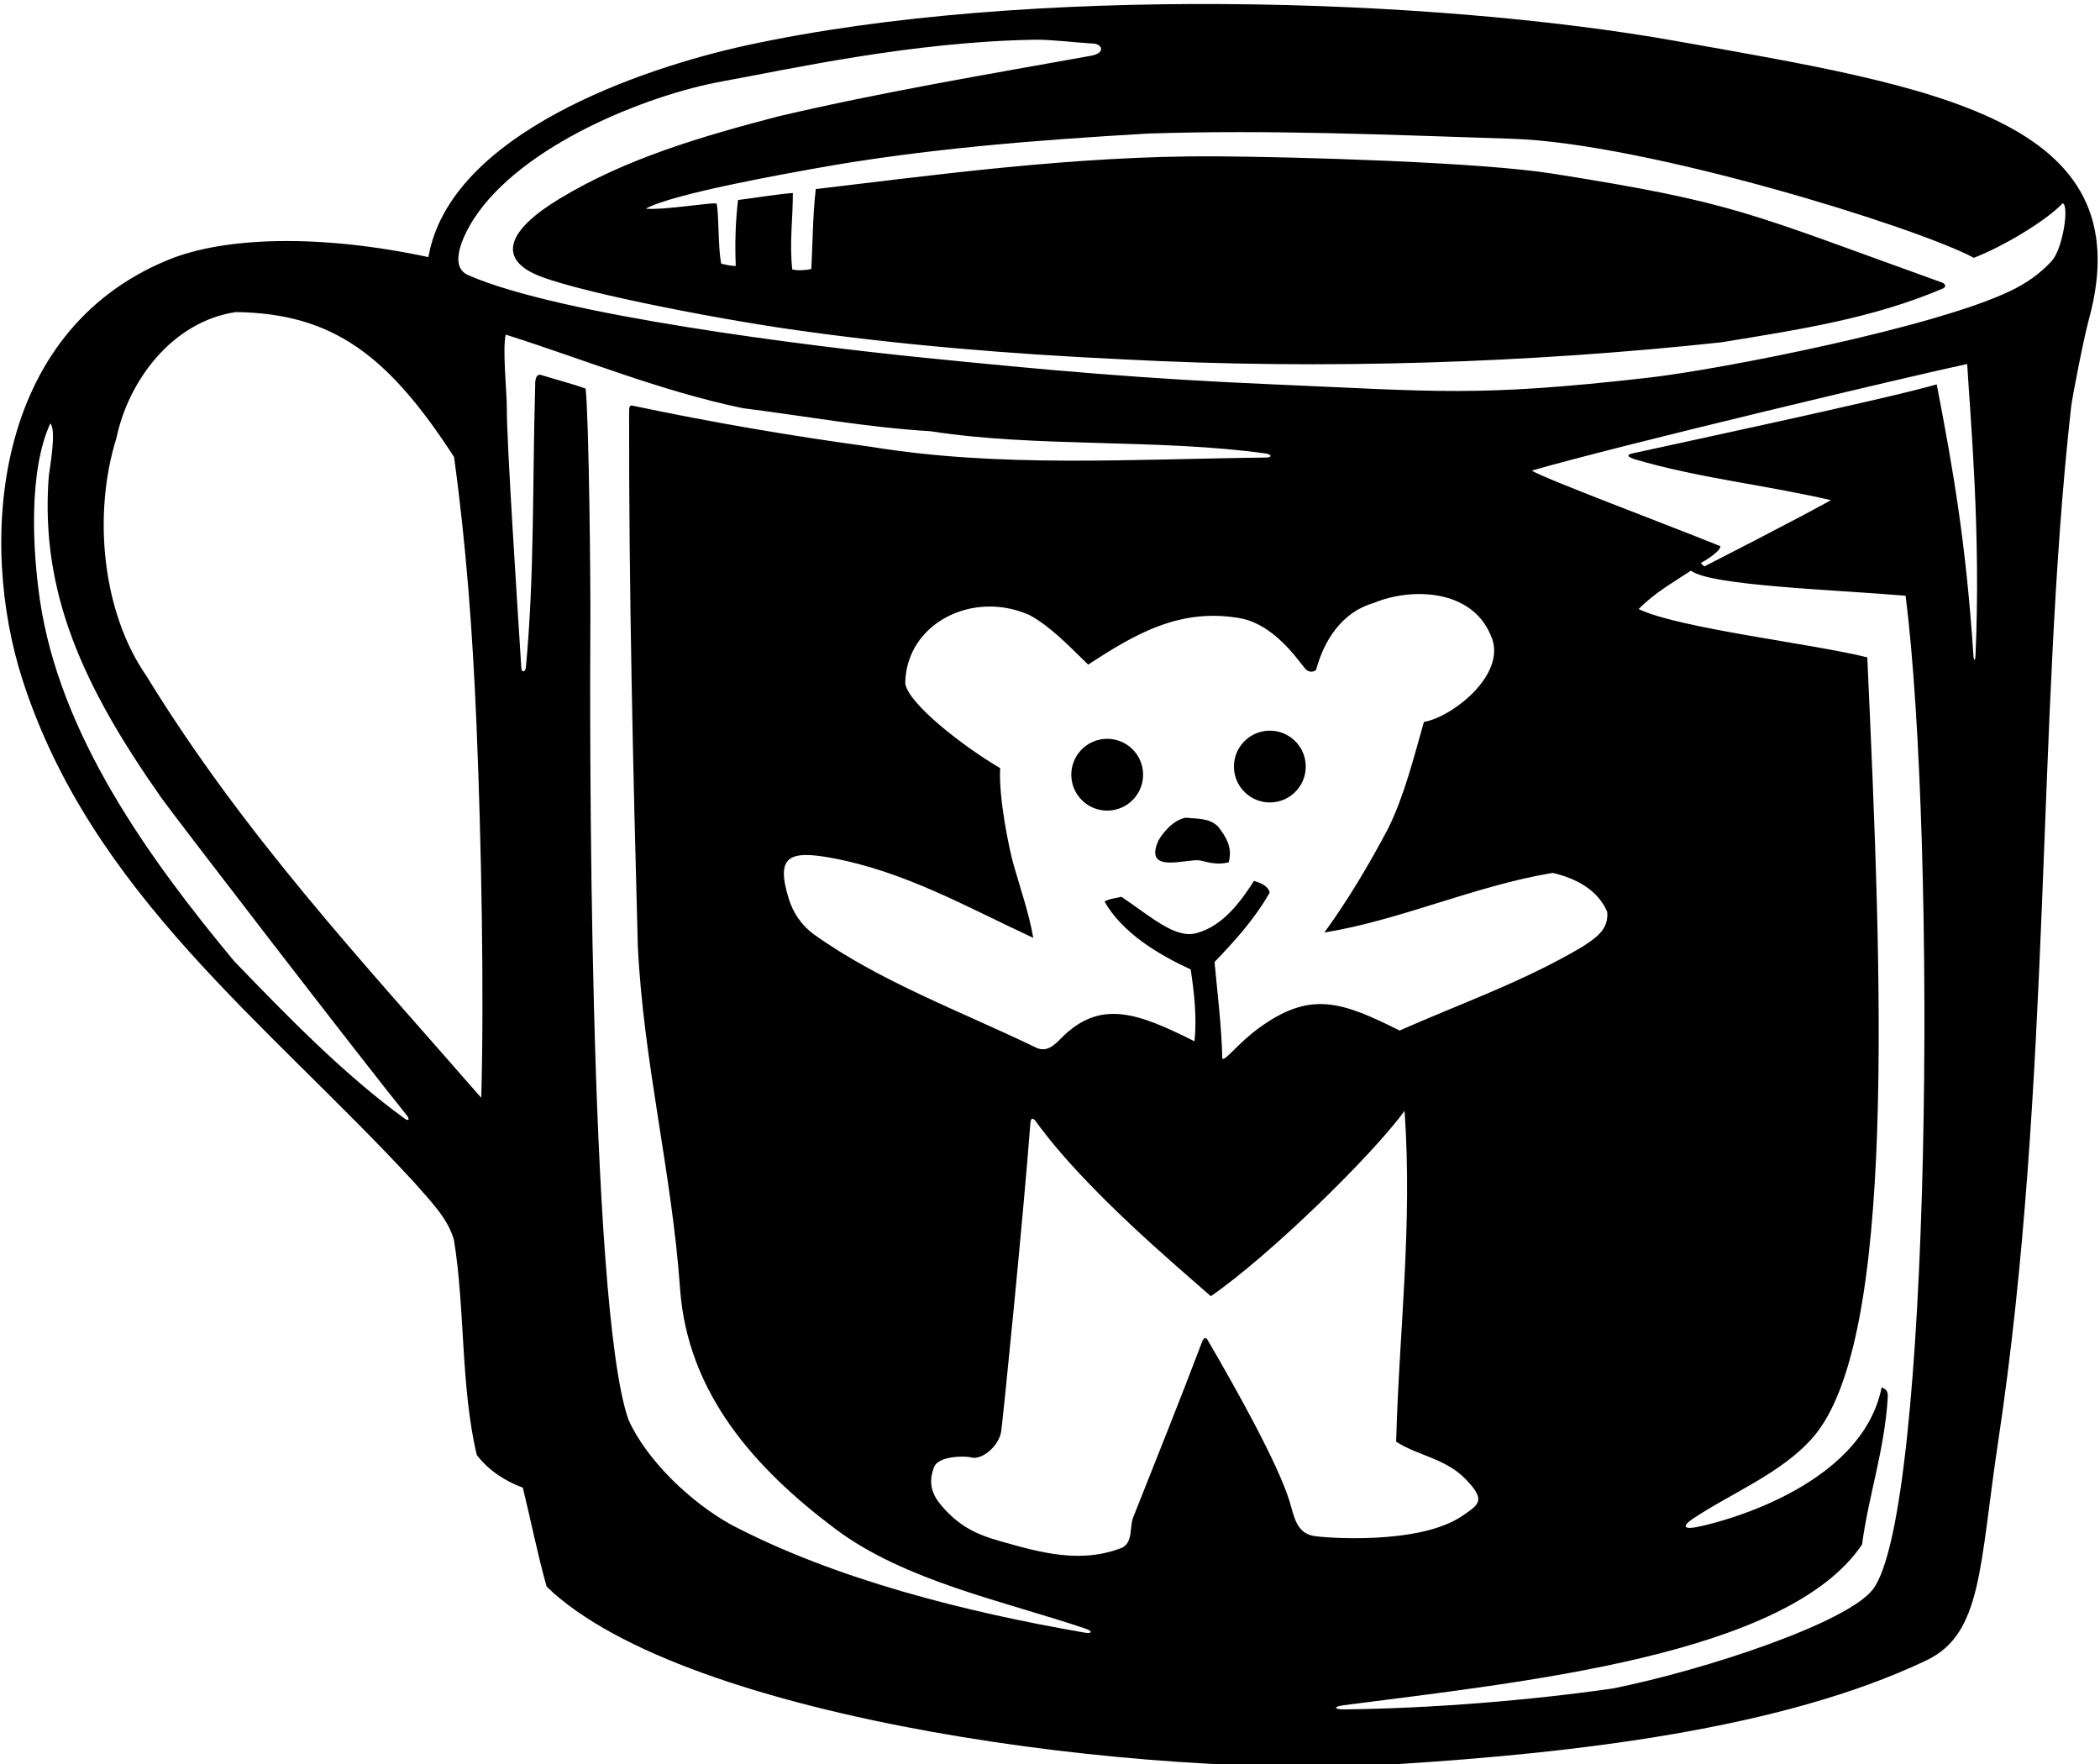 <?xml version="1.0" encoding="UTF-8"?>
<svg xmlns="http://www.w3.org/2000/svg" xmlns:xlink="http://www.w3.org/1999/xlink" width="513pt" height="431pt" viewBox="0 0 513 431" version="1.1">
<g id="surface1">
<path style=" stroke:none;fill-rule:nonzero;fill:rgb(0%,0%,0%);fill-opacity:1;" d="M 409.359 10.004 C 349.809 -0.594 250.867 -3.766 182.582 11.031 C 156.828 16.613 109.91 32.598 104.652 62.809 C 78.25 57.16 54.957 57.793 41.09 63.48 C -1.973 81.133 -5.223 132.723 5.473 165.984 C 22.234 218.129 65.117 249.781 100.977 288.613 C 104.715 292.938 109.312 297.367 110.875 302.828 C 113.617 319.254 112.508 338.797 116.473 355.441 C 119.348 359.172 123.301 361.781 127.723 363.41 C 129.703 371.551 131.316 379.695 133.535 387.586 C 167.488 420.418 280.785 434.766 340.965 430.977 C 384.496 428.234 435.191 422.48 470.574 405.613 C 484.242 399.102 483.492 382.883 488.125 352.145 C 501.375 264.16 497.41 175.672 505.941 99.441 C 506.195 97.172 508.973 82.832 510.289 78.004 C 523.723 28.828 471.938 21.141 409.359 10.004 Z M 98.934 273.312 C 83.949 262.492 69.613 247.66 57.16 234.75 C 36.227 209.539 14.496 179.379 9.711 146.324 C 8.035 134.754 6.859 115.262 12.293 103.422 C 13.914 105.223 12.016 114.922 11.895 116.574 C 9.809 144.879 20.422 167.887 39.426 194.91 C 42.379 199.113 88.473 258.98 99.41 272.508 C 100.133 273.402 99.816 273.949 98.934 273.312 Z M 117.562 268.176 C 88.023 234.309 59.523 203.836 35.754 165.102 C 24.973 149.559 22.586 125.688 28.465 106.91 C 31.383 93.066 41.98 78.598 57.555 76.238 C 81.484 76.512 94.941 87.004 110.914 111.621 C 113.863 132.879 115.457 154.605 116.379 176.496 C 117.609 205.746 118.277 242.762 117.562 268.176 Z M 264.988 398.832 C 235.969 393.824 204.004 385.777 178.652 372.484 C 168.773 367.035 157.984 356.754 153.531 346.832 C 143.586 318.719 144.09 170.711 144.215 153.109 C 144.293 142.473 143.879 102.707 143.066 94.93 C 139.504 93.652 135.828 92.742 132.145 91.59 C 130.707 91.281 130.715 93.324 130.734 94.543 C 130.055 117.375 130.598 140.426 128.453 163.16 C 128.23 164.309 127.391 164.246 127.355 163.18 C 126.496 149.652 123.734 107.387 123.812 99.723 C 123.848 96.223 122.691 85.098 123.547 81.742 C 142.816 87.855 161.504 95.566 181.469 99.715 C 196.758 101.633 211.695 104.41 227.328 105.344 C 253.016 109.379 282.965 107.117 309.23 110.789 C 310.508 110.973 310.906 111.699 309.445 111.773 C 276.383 112.133 244.332 114.309 212.758 109.148 C 193.062 106.461 173.723 103.152 154.613 99.109 C 153.801 98.941 153.672 99.34 153.684 100.852 C 153.609 143.559 154.652 187.941 155.809 231.113 C 157.184 259.52 164.145 286.602 166.125 314.754 C 167.934 340.344 184.379 358.711 204.051 373.484 C 221.027 386.234 245.43 391.172 265.121 397.836 C 266.957 398.453 266.855 399.152 264.988 398.832 Z M 379.266 213.238 C 384.781 214.477 390.324 217.305 392.617 222.754 C 393.066 227.262 389.477 229.309 386.551 231.285 C 372.066 239.848 357.152 245 341.902 251.746 C 327.586 244.555 319.996 242.039 307.504 251.156 C 302.297 254.957 299.48 259.082 298.59 258.641 C 298.453 251.32 297.445 242.922 296.691 235.004 C 301.719 229.785 306.621 224.328 310.168 218.039 C 309.773 216.34 307.809 215.645 306.336 215.18 C 303.004 220.379 298.688 226.262 292.199 227.973 C 287.086 229.324 281.297 224.035 273.949 219.066 C 272.492 219.461 271.027 219.488 269.82 220.242 C 274.234 227.973 282.992 233.18 290.867 236.816 C 291.699 242.293 292.422 248.504 291.801 254.371 C 277.852 247.398 268.695 243.957 259.125 253.727 C 257.266 255.625 255.41 257.258 252.652 255.699 C 234.559 247 214.777 239.676 198.828 228.254 C 195.77 226.047 193.723 222.934 192.664 219.496 C 189.492 209.168 192.637 207.582 203.574 209.66 C 221.258 213.02 236.215 221.594 252.41 229.102 C 251.426 223.312 249.355 217.348 247.629 211.328 C 246.539 207.547 243.887 194.691 244.332 187.641 C 235.25 182.332 221.867 171.898 221.137 166.957 C 221.312 152.254 237.68 144.016 251.578 150.293 C 256.758 153.125 261.238 157.926 265.832 162.355 C 277.168 154.949 288.512 148.152 303.699 151.168 C 312.66 153.383 318.266 163.219 319.273 163.762 C 319.98 164.145 320.703 164.273 321.496 163.656 C 323.441 156.422 327.828 149.508 335.598 147.289 C 344.801 143.461 359.328 143.93 364.047 154.945 C 368.758 164.285 354.879 175.188 347.844 176.352 C 345.32 185.184 343.047 194.375 339.164 202.258 C 334.566 211.004 329.359 219.762 323.527 227.801 C 342.141 224.777 360.289 216.391 379.266 213.238 Z M 314.992 366.66 C 312.156 357.504 301.902 339.129 294.965 327.281 C 294.633 326.68 294.176 326.688 293.746 327.547 C 288.16 342.293 282.559 356.184 276.961 370.32 C 275.785 372.781 276.953 376.543 274.172 378.059 C 263.992 382.09 254.164 379.262 244.297 376.473 C 238.203 374.75 234.172 372.695 229.969 367.785 C 227.809 365.262 226.621 362.367 228.176 358.398 C 229.344 355.449 236.238 355.715 237.137 356.004 C 239.695 356.828 243.879 353.469 244.562 349.785 C 244.855 348.195 249.961 297.633 251.719 274.238 C 251.859 273.16 252.238 272.926 252.988 273.871 C 265.133 290.734 288.07 309.789 295.785 316.637 C 309.906 306.953 335.152 282.312 343.113 271.371 C 345.09 299.398 341.781 325.203 341.055 352.184 C 346.293 355.574 353.129 356.285 357.969 361.266 C 363.047 366.496 361.402 367.441 357.25 370.289 C 346.672 377.551 323.164 375.664 320.742 375.176 C 316.598 374.336 316.117 370.297 314.992 366.66 Z M 457.512 388.266 C 451.285 396.375 417.031 407.824 394.016 412.469 C 374.055 415.336 349.832 417.355 328.402 417.574 C 325.789 417.602 325.672 416.902 328.234 416.566 C 371.68 410.906 436.523 404.523 454.871 377.312 C 456.48 365.203 460.398 354.227 461.164 341.203 C 461.199 339.797 460.766 339.379 459.66 338.91 C 454.652 363.922 418.129 372.465 414.004 373.129 C 411.008 373.609 411.312 372.512 413.395 371.117 C 422.578 364.883 435.305 359.926 442.941 351.059 C 463.371 327.352 459.746 239.32 456.152 160.582 C 443.035 157.281 410.129 153.508 400.297 148.789 C 404.008 144.941 408.719 142.293 413.059 139.406 C 417.867 143.07 447.379 144.016 465.516 145.523 C 473.129 205.996 471.809 369.648 457.512 388.266 Z M 482.582 160.117 C 482.52 161.562 482.18 161.566 482.082 160.117 C 480.266 132.781 477.219 115.18 473.113 93.891 C 462.312 97.141 403.91 109.617 398.668 110.781 C 396.773 111.273 398.383 111.855 399.383 112.203 C 414.965 116.797 431.223 118.453 447.273 122.184 C 438.457 127.105 416.332 138.371 416.332 138.371 L 415.48 137.547 C 415.48 137.547 420.234 134.941 420.27 133.418 C 405.152 127.348 377.441 116.965 374.188 114.965 C 395.797 108.715 468.25 91.512 480.559 88.922 C 481.293 101.703 483.949 130.234 482.582 160.117 Z M 501.234 63.727 C 498.363 66.891 494.969 69.199 491.27 70.996 C 472.91 79.918 420.531 90.234 402.672 92.266 C 360.637 97.051 350.984 95.598 310.652 93.879 C 278.898 92.523 255.812 90.426 224.891 87.301 C 197.5 84.531 136.812 77.004 114.496 67.266 C 108.719 64.941 114.469 55.445 115.711 53.523 C 127.352 35.469 157.953 23.227 176.523 19.863 C 193.215 16.836 222.797 10.203 252.789 9.703 C 256.953 9.656 262.441 10.379 267.207 10.66 C 269.254 10.805 270.055 12.926 266.648 13.598 C 240.988 18.215 215.562 22.465 190.172 28.418 C 171.496 33.293 152.926 38.711 136.652 48.566 C 123.797 56.348 122.156 62.816 130.273 66.773 C 138.602 70.832 173.68 77.652 192.961 80.426 C 219.562 84.258 246.762 86.492 274.109 87.77 C 323.574 90.406 373.938 88.629 420.457 83.629 C 439.453 80.523 457.516 77.793 474.668 70.457 C 475.469 70.117 475.305 69.34 474.371 69.004 C 426.715 51.883 424.184 49.531 379.195 42.402 C 361.555 39.609 317.086 38.32 297.059 38.188 C 262.703 37.965 227.059 42.93 199.281 46.188 C 198.496 53.055 198.551 59.625 198.176 65.734 C 196.441 66.055 194.766 66.125 193.539 65.816 C 192.812 59.363 193.707 53.293 193.684 47.145 C 189.664 47.465 184.922 48.281 180.293 48.855 C 179.656 54.113 179.516 59.73 179.734 64.973 C 178.34 64.977 177.41 64.648 176.188 64.426 C 175.363 60.414 175.68 52.633 175.059 49.73 C 174.258 49.316 162.281 51.383 157.758 50.977 C 164.281 47.316 192.602 42.32 198.891 41.184 C 225.52 36.359 253.203 34.211 280.422 32.625 C 310.445 31.648 339.023 32.934 369.355 33.898 C 402.059 34.941 468.121 55.441 482.188 62.977 C 489.215 60.285 499.746 54.023 503.906 49.645 C 505.508 50.348 503.91 60.734 501.234 63.727 "/>
<path style=" stroke:none;fill-rule:nonzero;fill:rgb(0%,0%,0%);fill-opacity:1;" d="M 289.699 199.746 C 286.539 200.289 283.988 203.555 282.969 205.359 C 279.34 213.602 289.641 209.754 293.062 210.176 C 295.516 210.742 297.355 211.32 300.148 210.656 C 301.18 206.977 299.426 204.324 297.551 201.922 C 295.438 199.762 292.391 200.062 289.699 199.746 "/>
<path style=" stroke:none;fill-rule:nonzero;fill:rgb(0%,0%,0%);fill-opacity:1;" d="M 270.312 180.48 C 265.469 180.57 261.617 184.566 261.703 189.41 C 261.793 194.254 265.789 198.109 270.633 198.02 C 275.477 197.93 279.332 193.934 279.242 189.09 C 279.152 184.246 275.156 180.395 270.312 180.48 "/>
<path style=" stroke:none;fill-rule:nonzero;fill:rgb(0%,0%,0%);fill-opacity:1;" d="M 310.047 178.492 C 305.203 178.578 301.348 182.578 301.438 187.422 C 301.523 192.262 305.523 196.117 310.367 196.027 C 315.211 195.941 319.062 191.941 318.977 187.098 C 318.887 182.258 314.887 178.402 310.047 178.492 "/>
</g>
</svg>
